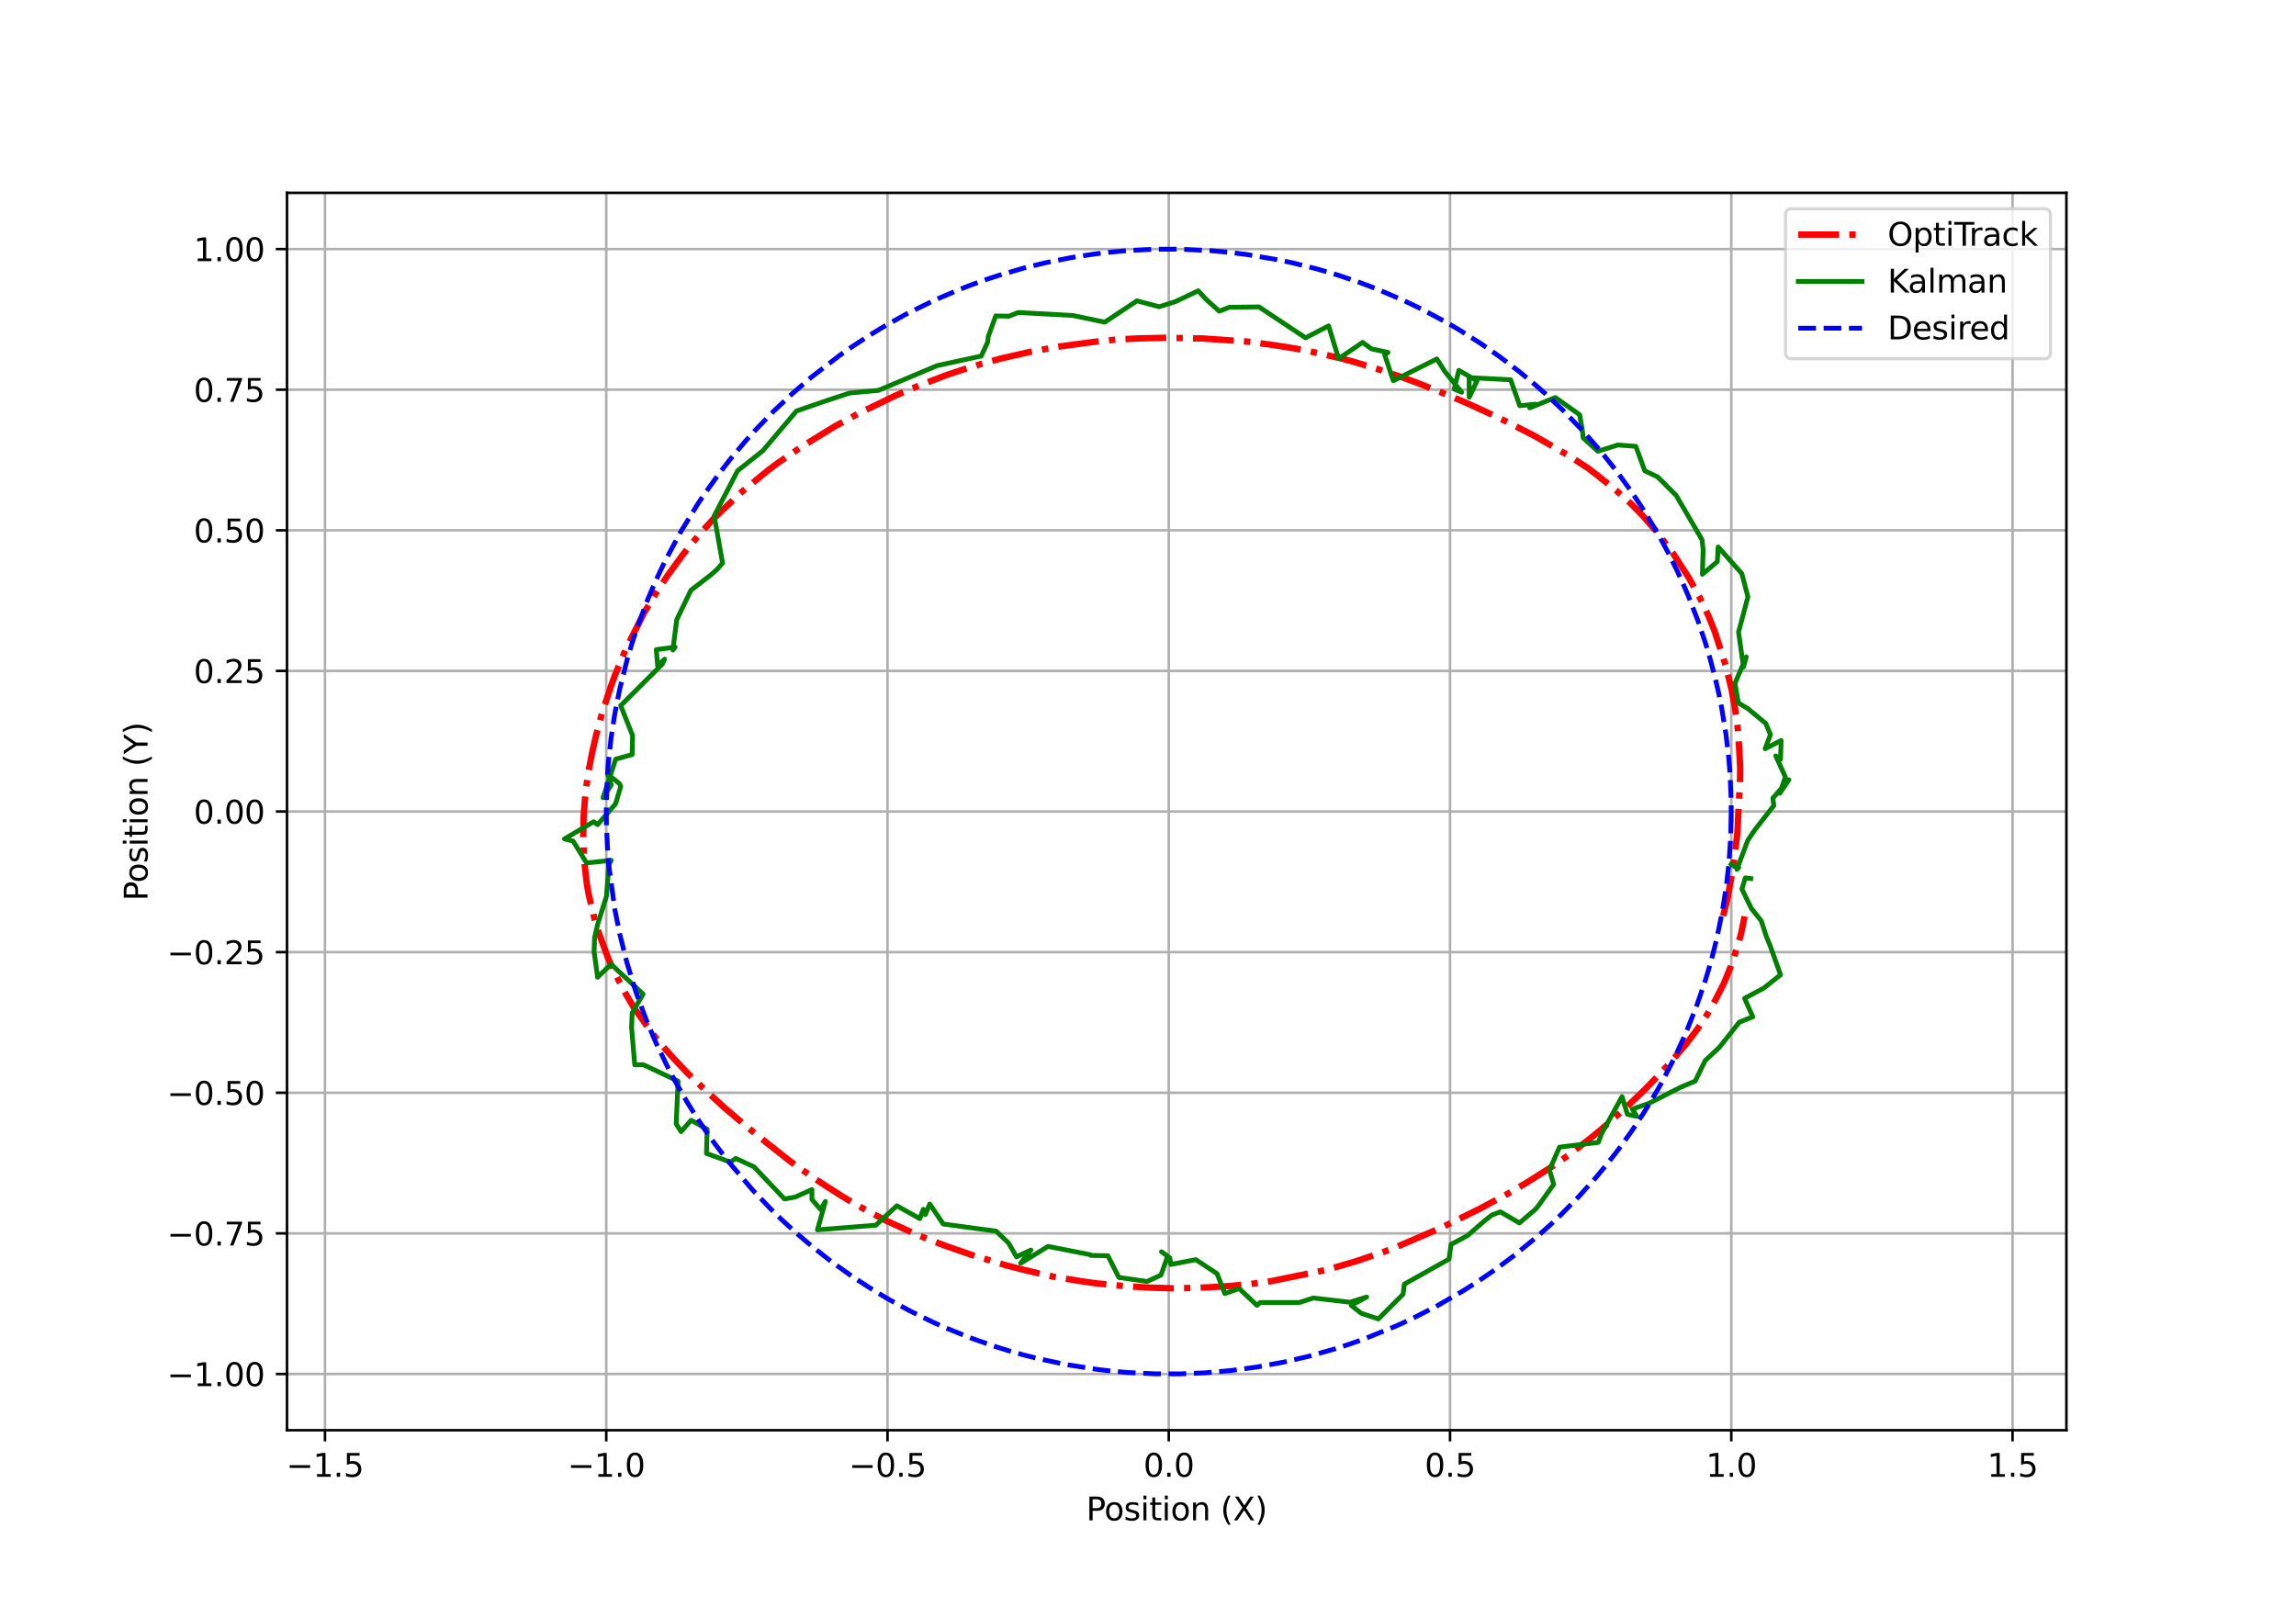 <?xml version="1.0" encoding="utf-8" standalone="no"?>
<!DOCTYPE svg PUBLIC "-//W3C//DTD SVG 1.1//EN"
  "http://www.w3.org/Graphics/SVG/1.1/DTD/svg11.dtd">
<svg xmlns:xlink="http://www.w3.org/1999/xlink" width="720pt" height="504pt" viewBox="0 0 720 504" xmlns="http://www.w3.org/2000/svg" version="1.1">
 <defs>
  <style type="text/css">*{stroke-linejoin: round; stroke-linecap: butt}</style>
 </defs>
 <g id="figure_1">
  <g id="patch_1">
   <path d="M 0 504 
L 720 504 
L 720 0 
L 0 0 
z
" style="fill: #ffffff"/>
  </g>
  <g id="axes_1">
   <g id="patch_2">
    <path d="M 90 448.56 
L 648 448.56 
L 648 60.48 
L 90 60.48 
z
" style="fill: #ffffff"/>
   </g>
   <g id="matplotlib.axis_1">
    <g id="xtick_1">
     <g id="line2d_1">
      <path d="M 101.909 448.56 
L 101.909 60.48 
" clip-path="url(#p5db5db75f3)" style="fill: none; stroke: #b0b0b0; stroke-width: 0.8; stroke-linecap: square"/>
     </g>
     <g id="line2d_2">
      <defs>
       <path id="m872bcefdad" d="M 0 0 
L 0 3.5 
" style="stroke: #000000; stroke-width: 0.8"/>
      </defs>
      <g>
       <use xlink:href="#m872bcefdad" x="101.909" y="448.56" style="stroke: #000000; stroke-width: 0.8"/>
      </g>
     </g>
     <g id="text_1">
      <!-- −1.5 -->
      <g transform="translate(89.768 463.158)scale(0.1 -0.1)">
       <defs>
        <path id="DejaVuSans-2212" d="M 678 2272 
L 4684 2272 
L 4684 1741 
L 678 1741 
L 678 2272 
z
" transform="scale(0.016)"/>
        <path id="DejaVuSans-31" d="M 794 531 
L 1825 531 
L 1825 4091 
L 703 3866 
L 703 4441 
L 1819 4666 
L 2450 4666 
L 2450 531 
L 3481 531 
L 3481 0 
L 794 0 
L 794 531 
z
" transform="scale(0.016)"/>
        <path id="DejaVuSans-2e" d="M 684 794 
L 1344 794 
L 1344 0 
L 684 0 
L 684 794 
z
" transform="scale(0.016)"/>
        <path id="DejaVuSans-35" d="M 691 4666 
L 3169 4666 
L 3169 4134 
L 1269 4134 
L 1269 2991 
Q 1406 3038 1543 3061 
Q 1681 3084 1819 3084 
Q 2600 3084 3056 2656 
Q 3513 2228 3513 1497 
Q 3513 744 3044 326 
Q 2575 -91 1722 -91 
Q 1428 -91 1123 -41 
Q 819 9 494 109 
L 494 744 
Q 775 591 1075 516 
Q 1375 441 1709 441 
Q 2250 441 2565 725 
Q 2881 1009 2881 1497 
Q 2881 1984 2565 2268 
Q 2250 2553 1709 2553 
Q 1456 2553 1204 2497 
Q 953 2441 691 2322 
L 691 4666 
z
" transform="scale(0.016)"/>
       </defs>
       <use xlink:href="#DejaVuSans-2212"/>
       <use xlink:href="#DejaVuSans-31" x="83.789"/>
       <use xlink:href="#DejaVuSans-2e" x="147.412"/>
       <use xlink:href="#DejaVuSans-35" x="179.199"/>
      </g>
     </g>
    </g>
    <g id="xtick_2">
     <g id="line2d_3">
      <path d="M 190.11 448.56 
L 190.11 60.48 
" clip-path="url(#p5db5db75f3)" style="fill: none; stroke: #b0b0b0; stroke-width: 0.8; stroke-linecap: square"/>
     </g>
     <g id="line2d_4">
      <g>
       <use xlink:href="#m872bcefdad" x="190.11" y="448.56" style="stroke: #000000; stroke-width: 0.8"/>
      </g>
     </g>
     <g id="text_2">
      <!-- −1.0 -->
      <g transform="translate(177.969 463.158)scale(0.1 -0.1)">
       <defs>
        <path id="DejaVuSans-30" d="M 2034 4250 
Q 1547 4250 1301 3770 
Q 1056 3291 1056 2328 
Q 1056 1369 1301 889 
Q 1547 409 2034 409 
Q 2525 409 2770 889 
Q 3016 1369 3016 2328 
Q 3016 3291 2770 3770 
Q 2525 4250 2034 4250 
z
M 2034 4750 
Q 2819 4750 3233 4129 
Q 3647 3509 3647 2328 
Q 3647 1150 3233 529 
Q 2819 -91 2034 -91 
Q 1250 -91 836 529 
Q 422 1150 422 2328 
Q 422 3509 836 4129 
Q 1250 4750 2034 4750 
z
" transform="scale(0.016)"/>
       </defs>
       <use xlink:href="#DejaVuSans-2212"/>
       <use xlink:href="#DejaVuSans-31" x="83.789"/>
       <use xlink:href="#DejaVuSans-2e" x="147.412"/>
       <use xlink:href="#DejaVuSans-30" x="179.199"/>
      </g>
     </g>
    </g>
    <g id="xtick_3">
     <g id="line2d_5">
      <path d="M 278.311 448.56 
L 278.311 60.48 
" clip-path="url(#p5db5db75f3)" style="fill: none; stroke: #b0b0b0; stroke-width: 0.8; stroke-linecap: square"/>
     </g>
     <g id="line2d_6">
      <g>
       <use xlink:href="#m872bcefdad" x="278.311" y="448.56" style="stroke: #000000; stroke-width: 0.8"/>
      </g>
     </g>
     <g id="text_3">
      <!-- −0.5 -->
      <g transform="translate(266.169 463.158)scale(0.1 -0.1)">
       <use xlink:href="#DejaVuSans-2212"/>
       <use xlink:href="#DejaVuSans-30" x="83.789"/>
       <use xlink:href="#DejaVuSans-2e" x="147.412"/>
       <use xlink:href="#DejaVuSans-35" x="179.199"/>
      </g>
     </g>
    </g>
    <g id="xtick_4">
     <g id="line2d_7">
      <path d="M 366.512 448.56 
L 366.512 60.48 
" clip-path="url(#p5db5db75f3)" style="fill: none; stroke: #b0b0b0; stroke-width: 0.8; stroke-linecap: square"/>
     </g>
     <g id="line2d_8">
      <g>
       <use xlink:href="#m872bcefdad" x="366.512" y="448.56" style="stroke: #000000; stroke-width: 0.8"/>
      </g>
     </g>
     <g id="text_4">
      <!-- 0.0 -->
      <g transform="translate(358.56 463.158)scale(0.1 -0.1)">
       <use xlink:href="#DejaVuSans-30"/>
       <use xlink:href="#DejaVuSans-2e" x="63.623"/>
       <use xlink:href="#DejaVuSans-30" x="95.41"/>
      </g>
     </g>
    </g>
    <g id="xtick_5">
     <g id="line2d_9">
      <path d="M 454.712 448.56 
L 454.712 60.48 
" clip-path="url(#p5db5db75f3)" style="fill: none; stroke: #b0b0b0; stroke-width: 0.8; stroke-linecap: square"/>
     </g>
     <g id="line2d_10">
      <g>
       <use xlink:href="#m872bcefdad" x="454.712" y="448.56" style="stroke: #000000; stroke-width: 0.8"/>
      </g>
     </g>
     <g id="text_5">
      <!-- 0.5 -->
      <g transform="translate(446.761 463.158)scale(0.1 -0.1)">
       <use xlink:href="#DejaVuSans-30"/>
       <use xlink:href="#DejaVuSans-2e" x="63.623"/>
       <use xlink:href="#DejaVuSans-35" x="95.41"/>
      </g>
     </g>
    </g>
    <g id="xtick_6">
     <g id="line2d_11">
      <path d="M 542.913 448.56 
L 542.913 60.48 
" clip-path="url(#p5db5db75f3)" style="fill: none; stroke: #b0b0b0; stroke-width: 0.8; stroke-linecap: square"/>
     </g>
     <g id="line2d_12">
      <g>
       <use xlink:href="#m872bcefdad" x="542.913" y="448.56" style="stroke: #000000; stroke-width: 0.8"/>
      </g>
     </g>
     <g id="text_6">
      <!-- 1.0 -->
      <g transform="translate(534.962 463.158)scale(0.1 -0.1)">
       <use xlink:href="#DejaVuSans-31"/>
       <use xlink:href="#DejaVuSans-2e" x="63.623"/>
       <use xlink:href="#DejaVuSans-30" x="95.41"/>
      </g>
     </g>
    </g>
    <g id="xtick_7">
     <g id="line2d_13">
      <path d="M 631.114 448.56 
L 631.114 60.48 
" clip-path="url(#p5db5db75f3)" style="fill: none; stroke: #b0b0b0; stroke-width: 0.8; stroke-linecap: square"/>
     </g>
     <g id="line2d_14">
      <g>
       <use xlink:href="#m872bcefdad" x="631.114" y="448.56" style="stroke: #000000; stroke-width: 0.8"/>
      </g>
     </g>
     <g id="text_7">
      <!-- 1.5 -->
      <g transform="translate(623.162 463.158)scale(0.1 -0.1)">
       <use xlink:href="#DejaVuSans-31"/>
       <use xlink:href="#DejaVuSans-2e" x="63.623"/>
       <use xlink:href="#DejaVuSans-35" x="95.41"/>
      </g>
     </g>
    </g>
    <g id="text_8">
     <!-- Position (X) -->
     <g transform="translate(340.62 476.837)scale(0.1 -0.1)">
      <defs>
       <path id="DejaVuSans-50" d="M 1259 4147 
L 1259 2394 
L 2053 2394 
Q 2494 2394 2734 2622 
Q 2975 2850 2975 3272 
Q 2975 3691 2734 3919 
Q 2494 4147 2053 4147 
L 1259 4147 
z
M 628 4666 
L 2053 4666 
Q 2838 4666 3239 4311 
Q 3641 3956 3641 3272 
Q 3641 2581 3239 2228 
Q 2838 1875 2053 1875 
L 1259 1875 
L 1259 0 
L 628 0 
L 628 4666 
z
" transform="scale(0.016)"/>
       <path id="DejaVuSans-6f" d="M 1959 3097 
Q 1497 3097 1228 2736 
Q 959 2375 959 1747 
Q 959 1119 1226 758 
Q 1494 397 1959 397 
Q 2419 397 2687 759 
Q 2956 1122 2956 1747 
Q 2956 2369 2687 2733 
Q 2419 3097 1959 3097 
z
M 1959 3584 
Q 2709 3584 3137 3096 
Q 3566 2609 3566 1747 
Q 3566 888 3137 398 
Q 2709 -91 1959 -91 
Q 1206 -91 779 398 
Q 353 888 353 1747 
Q 353 2609 779 3096 
Q 1206 3584 1959 3584 
z
" transform="scale(0.016)"/>
       <path id="DejaVuSans-73" d="M 2834 3397 
L 2834 2853 
Q 2591 2978 2328 3040 
Q 2066 3103 1784 3103 
Q 1356 3103 1142 2972 
Q 928 2841 928 2578 
Q 928 2378 1081 2264 
Q 1234 2150 1697 2047 
L 1894 2003 
Q 2506 1872 2764 1633 
Q 3022 1394 3022 966 
Q 3022 478 2636 193 
Q 2250 -91 1575 -91 
Q 1294 -91 989 -36 
Q 684 19 347 128 
L 347 722 
Q 666 556 975 473 
Q 1284 391 1588 391 
Q 1994 391 2212 530 
Q 2431 669 2431 922 
Q 2431 1156 2273 1281 
Q 2116 1406 1581 1522 
L 1381 1569 
Q 847 1681 609 1914 
Q 372 2147 372 2553 
Q 372 3047 722 3315 
Q 1072 3584 1716 3584 
Q 2034 3584 2315 3537 
Q 2597 3491 2834 3397 
z
" transform="scale(0.016)"/>
       <path id="DejaVuSans-69" d="M 603 3500 
L 1178 3500 
L 1178 0 
L 603 0 
L 603 3500 
z
M 603 4863 
L 1178 4863 
L 1178 4134 
L 603 4134 
L 603 4863 
z
" transform="scale(0.016)"/>
       <path id="DejaVuSans-74" d="M 1172 4494 
L 1172 3500 
L 2356 3500 
L 2356 3053 
L 1172 3053 
L 1172 1153 
Q 1172 725 1289 603 
Q 1406 481 1766 481 
L 2356 481 
L 2356 0 
L 1766 0 
Q 1100 0 847 248 
Q 594 497 594 1153 
L 594 3053 
L 172 3053 
L 172 3500 
L 594 3500 
L 594 4494 
L 1172 4494 
z
" transform="scale(0.016)"/>
       <path id="DejaVuSans-6e" d="M 3513 2113 
L 3513 0 
L 2938 0 
L 2938 2094 
Q 2938 2591 2744 2837 
Q 2550 3084 2163 3084 
Q 1697 3084 1428 2787 
Q 1159 2491 1159 1978 
L 1159 0 
L 581 0 
L 581 3500 
L 1159 3500 
L 1159 2956 
Q 1366 3272 1645 3428 
Q 1925 3584 2291 3584 
Q 2894 3584 3203 3211 
Q 3513 2838 3513 2113 
z
" transform="scale(0.016)"/>
       <path id="DejaVuSans-20" transform="scale(0.016)"/>
       <path id="DejaVuSans-28" d="M 1984 4856 
Q 1566 4138 1362 3434 
Q 1159 2731 1159 2009 
Q 1159 1288 1364 580 
Q 1569 -128 1984 -844 
L 1484 -844 
Q 1016 -109 783 600 
Q 550 1309 550 2009 
Q 550 2706 781 3412 
Q 1013 4119 1484 4856 
L 1984 4856 
z
" transform="scale(0.016)"/>
       <path id="DejaVuSans-58" d="M 403 4666 
L 1081 4666 
L 2241 2931 
L 3406 4666 
L 4084 4666 
L 2584 2425 
L 4184 0 
L 3506 0 
L 2194 1984 
L 872 0 
L 191 0 
L 1856 2491 
L 403 4666 
z
" transform="scale(0.016)"/>
       <path id="DejaVuSans-29" d="M 513 4856 
L 1013 4856 
Q 1481 4119 1714 3412 
Q 1947 2706 1947 2009 
Q 1947 1309 1714 600 
Q 1481 -109 1013 -844 
L 513 -844 
Q 928 -128 1133 580 
Q 1338 1288 1338 2009 
Q 1338 2731 1133 3434 
Q 928 4138 513 4856 
z
" transform="scale(0.016)"/>
      </defs>
      <use xlink:href="#DejaVuSans-50"/>
      <use xlink:href="#DejaVuSans-6f" x="56.678"/>
      <use xlink:href="#DejaVuSans-73" x="117.859"/>
      <use xlink:href="#DejaVuSans-69" x="169.959"/>
      <use xlink:href="#DejaVuSans-74" x="197.742"/>
      <use xlink:href="#DejaVuSans-69" x="236.951"/>
      <use xlink:href="#DejaVuSans-6f" x="264.734"/>
      <use xlink:href="#DejaVuSans-6e" x="325.916"/>
      <use xlink:href="#DejaVuSans-20" x="389.295"/>
      <use xlink:href="#DejaVuSans-28" x="421.082"/>
      <use xlink:href="#DejaVuSans-58" x="460.096"/>
      <use xlink:href="#DejaVuSans-29" x="528.602"/>
     </g>
    </g>
   </g>
   <g id="matplotlib.axis_2">
    <g id="ytick_1">
     <g id="line2d_15">
      <path d="M 90 430.92 
L 648 430.92 
" clip-path="url(#p5db5db75f3)" style="fill: none; stroke: #b0b0b0; stroke-width: 0.8; stroke-linecap: square"/>
     </g>
     <g id="line2d_16">
      <defs>
       <path id="m32f85b72e5" d="M 0 0 
L -3.5 0 
" style="stroke: #000000; stroke-width: 0.8"/>
      </defs>
      <g>
       <use xlink:href="#m32f85b72e5" x="90" y="430.92" style="stroke: #000000; stroke-width: 0.8"/>
      </g>
     </g>
     <g id="text_9">
      <!-- −1.00 -->
      <g transform="translate(52.355 434.719)scale(0.1 -0.1)">
       <use xlink:href="#DejaVuSans-2212"/>
       <use xlink:href="#DejaVuSans-31" x="83.789"/>
       <use xlink:href="#DejaVuSans-2e" x="147.412"/>
       <use xlink:href="#DejaVuSans-30" x="179.199"/>
       <use xlink:href="#DejaVuSans-30" x="242.822"/>
      </g>
     </g>
    </g>
    <g id="ytick_2">
     <g id="line2d_17">
      <path d="M 90 386.82 
L 648 386.82 
" clip-path="url(#p5db5db75f3)" style="fill: none; stroke: #b0b0b0; stroke-width: 0.8; stroke-linecap: square"/>
     </g>
     <g id="line2d_18">
      <g>
       <use xlink:href="#m32f85b72e5" x="90" y="386.82" style="stroke: #000000; stroke-width: 0.8"/>
      </g>
     </g>
     <g id="text_10">
      <!-- −0.75 -->
      <g transform="translate(52.355 390.619)scale(0.1 -0.1)">
       <defs>
        <path id="DejaVuSans-37" d="M 525 4666 
L 3525 4666 
L 3525 4397 
L 1831 0 
L 1172 0 
L 2766 4134 
L 525 4134 
L 525 4666 
z
" transform="scale(0.016)"/>
       </defs>
       <use xlink:href="#DejaVuSans-2212"/>
       <use xlink:href="#DejaVuSans-30" x="83.789"/>
       <use xlink:href="#DejaVuSans-2e" x="147.412"/>
       <use xlink:href="#DejaVuSans-37" x="179.199"/>
       <use xlink:href="#DejaVuSans-35" x="242.822"/>
      </g>
     </g>
    </g>
    <g id="ytick_3">
     <g id="line2d_19">
      <path d="M 90 342.719 
L 648 342.719 
" clip-path="url(#p5db5db75f3)" style="fill: none; stroke: #b0b0b0; stroke-width: 0.8; stroke-linecap: square"/>
     </g>
     <g id="line2d_20">
      <g>
       <use xlink:href="#m32f85b72e5" x="90" y="342.719" style="stroke: #000000; stroke-width: 0.8"/>
      </g>
     </g>
     <g id="text_11">
      <!-- −0.50 -->
      <g transform="translate(52.355 346.519)scale(0.1 -0.1)">
       <use xlink:href="#DejaVuSans-2212"/>
       <use xlink:href="#DejaVuSans-30" x="83.789"/>
       <use xlink:href="#DejaVuSans-2e" x="147.412"/>
       <use xlink:href="#DejaVuSans-35" x="179.199"/>
       <use xlink:href="#DejaVuSans-30" x="242.822"/>
      </g>
     </g>
    </g>
    <g id="ytick_4">
     <g id="line2d_21">
      <path d="M 90 298.619 
L 648 298.619 
" clip-path="url(#p5db5db75f3)" style="fill: none; stroke: #b0b0b0; stroke-width: 0.8; stroke-linecap: square"/>
     </g>
     <g id="line2d_22">
      <g>
       <use xlink:href="#m32f85b72e5" x="90" y="298.619" style="stroke: #000000; stroke-width: 0.8"/>
      </g>
     </g>
     <g id="text_12">
      <!-- −0.25 -->
      <g transform="translate(52.355 302.418)scale(0.1 -0.1)">
       <defs>
        <path id="DejaVuSans-32" d="M 1228 531 
L 3431 531 
L 3431 0 
L 469 0 
L 469 531 
Q 828 903 1448 1529 
Q 2069 2156 2228 2338 
Q 2531 2678 2651 2914 
Q 2772 3150 2772 3378 
Q 2772 3750 2511 3984 
Q 2250 4219 1831 4219 
Q 1534 4219 1204 4116 
Q 875 4013 500 3803 
L 500 4441 
Q 881 4594 1212 4672 
Q 1544 4750 1819 4750 
Q 2544 4750 2975 4387 
Q 3406 4025 3406 3419 
Q 3406 3131 3298 2873 
Q 3191 2616 2906 2266 
Q 2828 2175 2409 1742 
Q 1991 1309 1228 531 
z
" transform="scale(0.016)"/>
       </defs>
       <use xlink:href="#DejaVuSans-2212"/>
       <use xlink:href="#DejaVuSans-30" x="83.789"/>
       <use xlink:href="#DejaVuSans-2e" x="147.412"/>
       <use xlink:href="#DejaVuSans-32" x="179.199"/>
       <use xlink:href="#DejaVuSans-35" x="242.822"/>
      </g>
     </g>
    </g>
    <g id="ytick_5">
     <g id="line2d_23">
      <path d="M 90 254.519 
L 648 254.519 
" clip-path="url(#p5db5db75f3)" style="fill: none; stroke: #b0b0b0; stroke-width: 0.8; stroke-linecap: square"/>
     </g>
     <g id="line2d_24">
      <g>
       <use xlink:href="#m32f85b72e5" x="90" y="254.519" style="stroke: #000000; stroke-width: 0.8"/>
      </g>
     </g>
     <g id="text_13">
      <!-- 0.00 -->
      <g transform="translate(60.734 258.318)scale(0.1 -0.1)">
       <use xlink:href="#DejaVuSans-30"/>
       <use xlink:href="#DejaVuSans-2e" x="63.623"/>
       <use xlink:href="#DejaVuSans-30" x="95.41"/>
       <use xlink:href="#DejaVuSans-30" x="159.033"/>
      </g>
     </g>
    </g>
    <g id="ytick_6">
     <g id="line2d_25">
      <path d="M 90 210.418 
L 648 210.418 
" clip-path="url(#p5db5db75f3)" style="fill: none; stroke: #b0b0b0; stroke-width: 0.8; stroke-linecap: square"/>
     </g>
     <g id="line2d_26">
      <g>
       <use xlink:href="#m32f85b72e5" x="90" y="210.418" style="stroke: #000000; stroke-width: 0.8"/>
      </g>
     </g>
     <g id="text_14">
      <!-- 0.25 -->
      <g transform="translate(60.734 214.217)scale(0.1 -0.1)">
       <use xlink:href="#DejaVuSans-30"/>
       <use xlink:href="#DejaVuSans-2e" x="63.623"/>
       <use xlink:href="#DejaVuSans-32" x="95.41"/>
       <use xlink:href="#DejaVuSans-35" x="159.033"/>
      </g>
     </g>
    </g>
    <g id="ytick_7">
     <g id="line2d_27">
      <path d="M 90 166.318 
L 648 166.318 
" clip-path="url(#p5db5db75f3)" style="fill: none; stroke: #b0b0b0; stroke-width: 0.8; stroke-linecap: square"/>
     </g>
     <g id="line2d_28">
      <g>
       <use xlink:href="#m32f85b72e5" x="90" y="166.318" style="stroke: #000000; stroke-width: 0.8"/>
      </g>
     </g>
     <g id="text_15">
      <!-- 0.50 -->
      <g transform="translate(60.734 170.117)scale(0.1 -0.1)">
       <use xlink:href="#DejaVuSans-30"/>
       <use xlink:href="#DejaVuSans-2e" x="63.623"/>
       <use xlink:href="#DejaVuSans-35" x="95.41"/>
       <use xlink:href="#DejaVuSans-30" x="159.033"/>
      </g>
     </g>
    </g>
    <g id="ytick_8">
     <g id="line2d_29">
      <path d="M 90 122.217 
L 648 122.217 
" clip-path="url(#p5db5db75f3)" style="fill: none; stroke: #b0b0b0; stroke-width: 0.8; stroke-linecap: square"/>
     </g>
     <g id="line2d_30">
      <g>
       <use xlink:href="#m32f85b72e5" x="90" y="122.217" style="stroke: #000000; stroke-width: 0.8"/>
      </g>
     </g>
     <g id="text_16">
      <!-- 0.75 -->
      <g transform="translate(60.734 126.017)scale(0.1 -0.1)">
       <use xlink:href="#DejaVuSans-30"/>
       <use xlink:href="#DejaVuSans-2e" x="63.623"/>
       <use xlink:href="#DejaVuSans-37" x="95.41"/>
       <use xlink:href="#DejaVuSans-35" x="159.033"/>
      </g>
     </g>
    </g>
    <g id="ytick_9">
     <g id="line2d_31">
      <path d="M 90 78.117 
L 648 78.117 
" clip-path="url(#p5db5db75f3)" style="fill: none; stroke: #b0b0b0; stroke-width: 0.8; stroke-linecap: square"/>
     </g>
     <g id="line2d_32">
      <g>
       <use xlink:href="#m32f85b72e5" x="90" y="78.117" style="stroke: #000000; stroke-width: 0.8"/>
      </g>
     </g>
     <g id="text_17">
      <!-- 1.00 -->
      <g transform="translate(60.734 81.916)scale(0.1 -0.1)">
       <use xlink:href="#DejaVuSans-31"/>
       <use xlink:href="#DejaVuSans-2e" x="63.623"/>
       <use xlink:href="#DejaVuSans-30" x="95.41"/>
       <use xlink:href="#DejaVuSans-30" x="159.033"/>
      </g>
     </g>
    </g>
    <g id="text_18">
     <!-- Position (Y) -->
     <g transform="translate(46.275 282.529)rotate(-90)scale(0.1 -0.1)">
      <defs>
       <path id="DejaVuSans-59" d="M -13 4666 
L 666 4666 
L 1959 2747 
L 3244 4666 
L 3922 4666 
L 2272 2222 
L 2272 0 
L 1638 0 
L 1638 2222 
L -13 4666 
z
" transform="scale(0.016)"/>
      </defs>
      <use xlink:href="#DejaVuSans-50"/>
      <use xlink:href="#DejaVuSans-6f" x="56.678"/>
      <use xlink:href="#DejaVuSans-73" x="117.859"/>
      <use xlink:href="#DejaVuSans-69" x="169.959"/>
      <use xlink:href="#DejaVuSans-74" x="197.742"/>
      <use xlink:href="#DejaVuSans-69" x="236.951"/>
      <use xlink:href="#DejaVuSans-6f" x="264.734"/>
      <use xlink:href="#DejaVuSans-6e" x="325.916"/>
      <use xlink:href="#DejaVuSans-20" x="389.295"/>
      <use xlink:href="#DejaVuSans-28" x="421.082"/>
      <use xlink:href="#DejaVuSans-59" x="460.096"/>
      <use xlink:href="#DejaVuSans-29" x="521.18"/>
     </g>
    </g>
   </g>
   <g id="line2d_33">
    <path d="M 540.371 287.262 
L 541.728 281.787 
L 542.968 275.002 
L 543.715 270.396 
L 544.823 261.266 
L 545.67 244.062 
L 545.704 240.691 
L 545.159 230.656 
L 545.159 230.656 
L 544.688 226.119 
L 543.936 221.176 
L 542.978 216.16 
L 541.12 208.592 
L 537.661 197.887 
L 535.793 193.257 
L 532.848 187.081 
L 529.596 181.195 
L 524.593 173.461 
L 519.75 167.046 
L 515.248 161.862 
L 511.632 158.151 
L 511.632 158.151 
L 506.895 153.886 
L 500.916 149.064 
L 498.103 146.913 
L 492.051 142.96 
L 481.273 136.751 
L 472.62 132.331 
L 468.505 130.343 
L 460.486 126.65 
L 455.408 124.475 
L 444.426 120.055 
L 439.773 118.358 
L 431.645 115.609 
L 423.397 113.136 
L 422.71 113.002 
L 421.312 112.596 
L 413.54 110.773 
L 406.384 109.339 
L 399.861 108.294 
L 391.035 107.107 
L 376.694 106.125 
L 375.15 106.151 
L 365.986 105.923 
L 356.811 106.136 
L 349.934 106.51 
L 343.067 107.221 
L 331.742 108.743 
L 322.823 110.404 
L 314.035 112.4 
L 307.57 114.174 
L 303.252 115.501 
L 296.966 117.575 
L 288.717 120.741 
L 284.724 122.36 
L 280.735 124.102 
L 269.094 129.739 
L 261.57 133.841 
L 251.346 140.12 
L 251.346 140.12 
L 243.978 145.164 
L 240.674 147.632 
L 231.788 154.952 
L 223.661 162.808 
L 220.107 166.708 
L 216.302 171.191 
L 213.889 174.285 
L 209.364 180.484 
L 209.364 180.484 
L 206.201 185.221 
L 201.945 192.259 
L 196.309 203.427 
L 192.789 211.905 
L 191.545 215.349 
L 188.709 223.96 
L 186.879 230.813 
L 185.711 235.934 
L 184.403 242.735 
L 183.566 248.95 
L 183.015 256.141 
L 182.883 262.774 
L 183.131 268.693 
L 183.291 270.866 
L 184.036 277.298 
L 184.036 277.298 
L 184.596 280.458 
L 186.058 286.705 
L 186.845 289.741 
L 187.841 292.813 
L 190.616 300.286 
L 191.933 303.305 
L 193.345 306.189 
L 196.354 311.913 
L 198.847 316.126 
L 204.671 324.257 
L 204.671 324.257 
L 206.794 326.918 
L 210.261 330.887 
L 215.531 336.477 
L 221.754 342.453 
L 227.297 347.502 
L 233.097 352.43 
L 237.053 355.72 
L 247.521 364.009 
L 250.615 366.261 
L 257.503 370.978 
L 264.008 375.134 
L 267.347 377.136 
L 272.483 380.039 
L 277.742 382.765 
L 287.024 387.006 
L 290.873 388.576 
L 296.802 390.844 
L 304.928 393.647 
L 315.366 396.802 
L 319.609 397.911 
L 326.044 399.437 
L 330.418 400.422 
L 339.052 401.819 
L 343.442 402.455 
L 352.219 403.322 
L 352.219 403.322 
L 360.337 403.82 
L 367.775 404.045 
L 372.222 403.973 
L 378.868 403.748 
L 385.532 403.332 
L 392.181 402.687 
L 398.812 401.777 
L 416.242 398.2 
L 424.777 395.705 
L 433.209 392.878 
L 437.466 391.281 
L 452.344 384.873 
L 464.23 378.994 
L 473.179 374.186 
L 478.746 370.913 
L 485.913 366.385 
L 492.14 362.101 
L 499.145 356.663 
L 502.214 354.141 
L 509.603 347.621 
L 515.648 341.873 
L 520.431 336.873 
L 524.215 332.773 
L 528.993 327.125 
L 532.278 322.751 
L 535.292 318.242 
L 537.2 315.029 
L 540.55 308.531 
L 542.607 303.49 
L 544.983 296.425 
L 545.968 292.904 
L 547.097 287.407 
L 547.097 287.407 
" clip-path="url(#p5db5db75f3)" style="fill: none; stroke-dasharray: 12.8,3.2,2,3.2; stroke-dashoffset: 0; stroke: #ff0000; stroke-width: 2"/>
   </g>
   <g id="line2d_34">
    <path d="M 542.874 271.028 
L 544.876 272.388 
L 544.876 272.388 
L 545.25 272.074 
L 544.681 272.66 
L 548.098 263.516 
L 550.328 260.235 
L 556.242 252.657 
L 555.944 250.317 
L 560.986 244.554 
L 558.131 248.795 
L 559.867 243.673 
L 556.854 237.062 
L 558.349 238.159 
L 558.545 232.227 
L 553.531 234.819 
L 555.189 230.397 
L 553.736 226.901 
L 553.736 226.901 
L 548.227 222.332 
L 545.117 220.443 
L 544.071 214.298 
L 547.616 206.027 
L 546.736 209.182 
L 545.186 198.241 
L 548.129 187.184 
L 546.206 179.874 
L 538.798 171.542 
L 538.53 176.143 
L 533.841 180.114 
L 534.086 172.434 
L 533.74 169.272 
L 525.608 155.35 
L 519.817 149.57 
L 515.778 147.653 
L 512.973 139.98 
L 507.343 139.567 
L 501.078 141.527 
L 496.47 137.34 
L 496.15 134.577 
L 495.368 130.078 
L 487.741 124.666 
L 479.697 127.923 
L 481.491 126.769 
L 476.569 127.239 
L 473.718 119.108 
L 460.715 118.427 
L 460.731 124.577 
L 463.172 119.467 
L 457.484 116.15 
L 456.004 121.999 
L 458.362 123.028 
L 453.139 116.583 
L 450.576 112.572 
L 436.916 119.401 
L 434.213 111.244 
L 435.26 110.538 
L 430.017 109.389 
L 430.017 109.389 
L 427.303 107.382 
L 419.772 112.497 
L 416.641 102.2 
L 416.641 102.2 
L 409.405 105.948 
L 394.809 96.252 
L 385.516 96.366 
L 382.339 97.588 
L 378.244 93.903 
L 375.748 91.199 
L 375.748 91.199 
L 368.568 94.602 
L 363.517 96.196 
L 356.53 94.352 
L 346.441 101.039 
L 346.441 101.039 
L 336.419 98.942 
L 319.297 98.01 
L 316.421 99.167 
L 312.236 99.086 
L 309.893 105.591 
L 309.715 107.308 
L 307.707 111.671 
L 307.707 111.671 
L 293.867 114.674 
L 275.485 122.428 
L 266.454 123.264 
L 259.976 125.388 
L 249.789 128.886 
L 239.169 141.412 
L 239.169 141.412 
L 231.281 147.659 
L 231.281 147.659 
L 223.965 161.798 
L 226.59 176.574 
L 224.855 178.582 
L 222.919 180.308 
L 216.67 185.098 
L 212.227 194.333 
L 210.994 203.864 
L 211.718 202.956 
L 211.718 202.956 
L 205.81 203.743 
L 206.216 208.749 
L 208.407 206.737 
L 207.722 208.249 
L 194.644 221.302 
L 194.644 221.302 
L 198.37 230.676 
L 198.24 236.654 
L 193.062 238.094 
L 193.062 238.094 
L 189.108 250.183 
L 189.108 250.183 
L 191.669 246.187 
L 190.585 242.81 
L 194.29 245.796 
L 194.652 246.674 
L 193.028 252.119 
L 187.405 258.62 
L 187.405 258.62 
L 186.149 257.73 
L 177.014 263.1 
L 177.014 263.1 
L 179.716 263.786 
L 179.716 263.786 
L 183.945 270.645 
L 191.684 269.825 
L 190.939 271.148 
L 190.201 281.009 
L 190.201 281.009 
L 187.353 290.116 
L 186.446 294.124 
L 186.298 298.507 
L 187.405 306.501 
L 191.601 302.403 
L 201.672 311.757 
L 198.241 317.697 
L 198.054 322.185 
L 199.041 333.979 
L 201.745 333.924 
L 212.639 339.071 
L 212.043 352.469 
L 213.57 354.909 
L 216.735 351.327 
L 221.758 354.156 
L 221.541 361.754 
L 221.541 361.754 
L 229.07 364.474 
L 230.713 363.301 
L 236.45 365.955 
L 246.01 376.028 
L 249.317 375.444 
L 254.61 373.076 
L 254.613 376.203 
L 257.356 379.333 
L 258.83 376.8 
L 256.341 385.713 
L 274.639 384.261 
L 281.238 378.164 
L 281.238 378.164 
L 288.429 382.189 
L 289.543 379.271 
L 290.173 380.926 
L 291.553 377.611 
L 295.788 383.884 
L 312.398 386.13 
L 316.263 389.849 
L 318.754 394.182 
L 318.754 394.182 
L 323.275 392.041 
L 320.055 396.194 
L 328.669 390.905 
L 341.86 393.496 
L 342.111 393.745 
L 347.419 393.832 
L 347.419 393.832 
L 350.869 400.648 
L 359.733 401.902 
L 364.067 399.891 
L 366.165 393.97 
L 364.221 392.58 
L 366.848 394.503 
L 367.162 396.566 
L 374.994 395.06 
L 381.663 399.458 
L 384.088 405.681 
L 388.61 404.138 
L 394.181 409.4 
L 395.161 408.499 
L 407.453 408.495 
L 411.855 407.083 
L 411.855 407.083 
L 423.33 408.412 
L 428.573 406.783 
L 423.714 409.384 
L 426.868 411.893 
L 432.243 413.655 
L 439.995 405.901 
L 440.377 402.753 
L 454.399 394.881 
L 455.03 390.288 
L 460.2 387.512 
L 465.526 382.887 
L 467.86 381.059 
L 470.502 380.064 
L 476.462 383.554 
L 481.602 379.18 
L 482.564 377.968 
L 487.223 371.425 
L 485.888 366.953 
L 489.036 359.774 
L 501.225 358.287 
L 502.193 355.665 
L 508.639 343.947 
L 510.345 349.5 
L 513.311 350.124 
L 511.865 347.853 
L 517.136 346.016 
L 526.992 341.001 
L 531.595 339.059 
L 534.702 332.664 
L 534.702 332.664 
L 539.176 328.471 
L 545.427 320.584 
L 549.65 318.908 
L 547.086 313.119 
L 553.168 309.846 
L 553.168 309.846 
L 558.361 305.725 
L 555.025 296.414 
L 553.878 293.638 
L 552.312 288.797 
L 549.175 284.877 
L 546.247 278.834 
L 547.302 275.339 
L 549.007 275.542 
L 549.007 275.542 
" clip-path="url(#p5db5db75f3)" style="fill: none; stroke: #008000; stroke-width: 1.5; stroke-linecap: square"/>
   </g>
   <g id="line2d_35">
    <path d="M 542.876 258.132 
L 542.876 250.917 
L 542.53 242.905 
L 542.129 237.903 
L 541.257 230.404 
L 539.942 222.278 
L 539.131 218.188 
L 537.938 212.917 
L 536.087 205.922 
L 534.807 201.66 
L 532.463 194.706 
L 529.449 186.924 
L 527.387 182.153 
L 525.874 178.881 
L 523.017 173.133 
L 520.399 168.286 
L 515.644 160.301 
L 511.698 154.327 
L 506.894 147.699 
L 501.902 141.439 
L 496.437 135.2 
L 489.949 128.5 
L 484.604 123.477 
L 481.401 120.66 
L 476.36 116.494 
L 470.038 111.691 
L 464.32 107.716 
L 457.31 103.28 
L 453.478 101.044 
L 445.797 96.939 
L 440.291 94.287 
L 431.835 90.658 
L 426.511 88.634 
L 419.443 86.246 
L 412.708 84.273 
L 405.268 82.427 
L 401.025 81.526 
L 390.945 79.817 
L 385.541 79.146 
L 379.377 78.587 
L 369.667 78.145 
L 361.786 78.18 
L 354.064 78.557 
L 348.029 79.088 
L 343.412 79.636 
L 335.818 80.808 
L 327.686 82.443 
L 321.121 84.057 
L 313.194 86.368 
L 309.367 87.629 
L 304.639 89.324 
L 300.68 90.861 
L 292.721 94.292 
L 284.019 98.594 
L 277.321 102.326 
L 272.964 104.965 
L 266.84 108.974 
L 263.484 111.331 
L 254.528 118.221 
L 248.491 123.413 
L 242.422 129.142 
L 236.732 135.041 
L 233.723 138.395 
L 228.932 144.113 
L 225.543 148.474 
L 220.919 154.918 
L 218.769 158.135 
L 213.445 166.836 
L 208.77 175.556 
L 207.213 178.746 
L 204.917 183.774 
L 203.16 187.932 
L 199.93 196.484 
L 198.084 202.083 
L 196.659 206.899 
L 194.32 216.211 
L 192.731 224.223 
L 191.615 231.528 
L 190.748 239.528 
L 190.424 243.994 
L 190.119 252.775 
L 190.163 258.841 
L 190.626 268.004 
L 190.941 271.619 
L 192.787 285.136 
L 194.34 292.918 
L 196.591 301.895 
L 199.045 309.949 
L 199.758 312.059 
L 202.654 319.849 
L 205.73 327.092 
L 209.631 335.179 
L 211.525 338.761 
L 215.463 345.634 
L 217.933 349.608 
L 220.827 353.985 
L 224.282 358.866 
L 228.304 364.137 
L 235.795 372.97 
L 241.731 379.207 
L 245.084 382.475 
L 249.498 386.524 
L 254.609 390.884 
L 260.553 395.551 
L 267.319 400.39 
L 274.305 404.903 
L 278.885 407.617 
L 285.366 411.148 
L 292.62 414.699 
L 296.466 416.417 
L 304.28 419.578 
L 312.093 422.317 
L 315.974 423.526 
L 320.888 424.918 
L 325.995 426.204 
L 334.618 428.013 
L 344.45 429.535 
L 348.643 430.013 
L 353.891 430.468 
L 362.136 430.866 
L 370.233 430.881 
L 377.729 430.563 
L 385.886 429.853 
L 394.247 428.726 
L 402.599 427.19 
L 410.42 425.368 
L 418.667 423.034 
L 423.214 421.558 
L 427.913 419.889 
L 438.011 415.78 
L 442.598 413.667 
L 450.265 409.77 
L 458.88 404.804 
L 463.303 401.994 
L 468.831 398.214 
L 475.029 393.593 
L 482.017 387.845 
L 485.969 384.316 
L 489.577 380.9 
L 495.15 375.224 
L 500.72 368.999 
L 504.241 364.737 
L 507.605 360.396 
L 511.685 354.73 
L 515.454 349.036 
L 519.763 341.877 
L 521.736 338.322 
L 525.679 330.566 
L 528.644 324.021 
L 531.947 315.745 
L 534.587 308.075 
L 535.919 303.699 
L 537.037 299.668 
L 538.311 294.549 
L 540.078 286.016 
L 541.361 277.87 
L 542.136 271.054 
L 542.737 262.402 
L 542.906 252.88 
L 542.906 252.88 
" clip-path="url(#p5db5db75f3)" style="fill: none; stroke-dasharray: 5.55,2.4; stroke-dashoffset: 0; stroke: #0000ff; stroke-width: 1.5"/>
   </g>
   <g id="patch_3">
    <path d="M 90 448.56 
L 90 60.48 
" style="fill: none; stroke: #000000; stroke-width: 0.8; stroke-linejoin: miter; stroke-linecap: square"/>
   </g>
   <g id="patch_4">
    <path d="M 648 448.56 
L 648 60.48 
" style="fill: none; stroke: #000000; stroke-width: 0.8; stroke-linejoin: miter; stroke-linecap: square"/>
   </g>
   <g id="patch_5">
    <path d="M 90 448.56 
L 648 448.56 
" style="fill: none; stroke: #000000; stroke-width: 0.8; stroke-linejoin: miter; stroke-linecap: square"/>
   </g>
   <g id="patch_6">
    <path d="M 90 60.48 
L 648 60.48 
" style="fill: none; stroke: #000000; stroke-width: 0.8; stroke-linejoin: miter; stroke-linecap: square"/>
   </g>
   <g id="legend_1">
    <g id="patch_7">
     <path d="M 561.92 112.514 
L 641 112.514 
Q 643 112.514 643 110.514 
L 643 67.48 
Q 643 65.48 641 65.48 
L 561.92 65.48 
Q 559.92 65.48 559.92 67.48 
L 559.92 110.514 
Q 559.92 112.514 561.92 112.514 
z
" style="fill: #ffffff; opacity: 0.8; stroke: #cccccc; stroke-linejoin: miter"/>
    </g>
    <g id="line2d_36">
     <path d="M 563.92 73.578 
L 573.92 73.578 
L 583.92 73.578 
" style="fill: none; stroke-dasharray: 12.8,3.2,2,3.2; stroke-dashoffset: 0; stroke: #ff0000; stroke-width: 2"/>
    </g>
    <g id="text_19">
     <!-- OptiTrack -->
     <g transform="translate(591.92 77.078)scale(0.1 -0.1)">
      <defs>
       <path id="DejaVuSans-4f" d="M 2522 4238 
Q 1834 4238 1429 3725 
Q 1025 3213 1025 2328 
Q 1025 1447 1429 934 
Q 1834 422 2522 422 
Q 3209 422 3611 934 
Q 4013 1447 4013 2328 
Q 4013 3213 3611 3725 
Q 3209 4238 2522 4238 
z
M 2522 4750 
Q 3503 4750 4090 4092 
Q 4678 3434 4678 2328 
Q 4678 1225 4090 567 
Q 3503 -91 2522 -91 
Q 1538 -91 948 565 
Q 359 1222 359 2328 
Q 359 3434 948 4092 
Q 1538 4750 2522 4750 
z
" transform="scale(0.016)"/>
       <path id="DejaVuSans-70" d="M 1159 525 
L 1159 -1331 
L 581 -1331 
L 581 3500 
L 1159 3500 
L 1159 2969 
Q 1341 3281 1617 3432 
Q 1894 3584 2278 3584 
Q 2916 3584 3314 3078 
Q 3713 2572 3713 1747 
Q 3713 922 3314 415 
Q 2916 -91 2278 -91 
Q 1894 -91 1617 61 
Q 1341 213 1159 525 
z
M 3116 1747 
Q 3116 2381 2855 2742 
Q 2594 3103 2138 3103 
Q 1681 3103 1420 2742 
Q 1159 2381 1159 1747 
Q 1159 1113 1420 752 
Q 1681 391 2138 391 
Q 2594 391 2855 752 
Q 3116 1113 3116 1747 
z
" transform="scale(0.016)"/>
       <path id="DejaVuSans-54" d="M -19 4666 
L 3928 4666 
L 3928 4134 
L 2272 4134 
L 2272 0 
L 1638 0 
L 1638 4134 
L -19 4134 
L -19 4666 
z
" transform="scale(0.016)"/>
       <path id="DejaVuSans-72" d="M 2631 2963 
Q 2534 3019 2420 3045 
Q 2306 3072 2169 3072 
Q 1681 3072 1420 2755 
Q 1159 2438 1159 1844 
L 1159 0 
L 581 0 
L 581 3500 
L 1159 3500 
L 1159 2956 
Q 1341 3275 1631 3429 
Q 1922 3584 2338 3584 
Q 2397 3584 2469 3576 
Q 2541 3569 2628 3553 
L 2631 2963 
z
" transform="scale(0.016)"/>
       <path id="DejaVuSans-61" d="M 2194 1759 
Q 1497 1759 1228 1600 
Q 959 1441 959 1056 
Q 959 750 1161 570 
Q 1363 391 1709 391 
Q 2188 391 2477 730 
Q 2766 1069 2766 1631 
L 2766 1759 
L 2194 1759 
z
M 3341 1997 
L 3341 0 
L 2766 0 
L 2766 531 
Q 2569 213 2275 61 
Q 1981 -91 1556 -91 
Q 1019 -91 701 211 
Q 384 513 384 1019 
Q 384 1609 779 1909 
Q 1175 2209 1959 2209 
L 2766 2209 
L 2766 2266 
Q 2766 2663 2505 2880 
Q 2244 3097 1772 3097 
Q 1472 3097 1187 3025 
Q 903 2953 641 2809 
L 641 3341 
Q 956 3463 1253 3523 
Q 1550 3584 1831 3584 
Q 2591 3584 2966 3190 
Q 3341 2797 3341 1997 
z
" transform="scale(0.016)"/>
       <path id="DejaVuSans-63" d="M 3122 3366 
L 3122 2828 
Q 2878 2963 2633 3030 
Q 2388 3097 2138 3097 
Q 1578 3097 1268 2742 
Q 959 2388 959 1747 
Q 959 1106 1268 751 
Q 1578 397 2138 397 
Q 2388 397 2633 464 
Q 2878 531 3122 666 
L 3122 134 
Q 2881 22 2623 -34 
Q 2366 -91 2075 -91 
Q 1284 -91 818 406 
Q 353 903 353 1747 
Q 353 2603 823 3093 
Q 1294 3584 2113 3584 
Q 2378 3584 2631 3529 
Q 2884 3475 3122 3366 
z
" transform="scale(0.016)"/>
       <path id="DejaVuSans-6b" d="M 581 4863 
L 1159 4863 
L 1159 1991 
L 2875 3500 
L 3609 3500 
L 1753 1863 
L 3688 0 
L 2938 0 
L 1159 1709 
L 1159 0 
L 581 0 
L 581 4863 
z
" transform="scale(0.016)"/>
      </defs>
      <use xlink:href="#DejaVuSans-4f"/>
      <use xlink:href="#DejaVuSans-70" x="78.711"/>
      <use xlink:href="#DejaVuSans-74" x="142.188"/>
      <use xlink:href="#DejaVuSans-69" x="181.396"/>
      <use xlink:href="#DejaVuSans-54" x="209.18"/>
      <use xlink:href="#DejaVuSans-72" x="255.514"/>
      <use xlink:href="#DejaVuSans-61" x="296.627"/>
      <use xlink:href="#DejaVuSans-63" x="357.906"/>
      <use xlink:href="#DejaVuSans-6b" x="412.887"/>
     </g>
    </g>
    <g id="line2d_37">
     <path d="M 563.92 88.257 
L 573.92 88.257 
L 583.92 88.257 
" style="fill: none; stroke: #008000; stroke-width: 1.5; stroke-linecap: square"/>
    </g>
    <g id="text_20">
     <!-- Kalman -->
     <g transform="translate(591.92 91.757)scale(0.1 -0.1)">
      <defs>
       <path id="DejaVuSans-4b" d="M 628 4666 
L 1259 4666 
L 1259 2694 
L 3353 4666 
L 4166 4666 
L 1850 2491 
L 4331 0 
L 3500 0 
L 1259 2247 
L 1259 0 
L 628 0 
L 628 4666 
z
" transform="scale(0.016)"/>
       <path id="DejaVuSans-6c" d="M 603 4863 
L 1178 4863 
L 1178 0 
L 603 0 
L 603 4863 
z
" transform="scale(0.016)"/>
       <path id="DejaVuSans-6d" d="M 3328 2828 
Q 3544 3216 3844 3400 
Q 4144 3584 4550 3584 
Q 5097 3584 5394 3201 
Q 5691 2819 5691 2113 
L 5691 0 
L 5113 0 
L 5113 2094 
Q 5113 2597 4934 2840 
Q 4756 3084 4391 3084 
Q 3944 3084 3684 2787 
Q 3425 2491 3425 1978 
L 3425 0 
L 2847 0 
L 2847 2094 
Q 2847 2600 2669 2842 
Q 2491 3084 2119 3084 
Q 1678 3084 1418 2786 
Q 1159 2488 1159 1978 
L 1159 0 
L 581 0 
L 581 3500 
L 1159 3500 
L 1159 2956 
Q 1356 3278 1631 3431 
Q 1906 3584 2284 3584 
Q 2666 3584 2933 3390 
Q 3200 3197 3328 2828 
z
" transform="scale(0.016)"/>
      </defs>
      <use xlink:href="#DejaVuSans-4b"/>
      <use xlink:href="#DejaVuSans-61" x="63.826"/>
      <use xlink:href="#DejaVuSans-6c" x="125.105"/>
      <use xlink:href="#DejaVuSans-6d" x="152.889"/>
      <use xlink:href="#DejaVuSans-61" x="250.301"/>
      <use xlink:href="#DejaVuSans-6e" x="311.58"/>
     </g>
    </g>
    <g id="line2d_38">
     <path d="M 563.92 102.935 
L 573.92 102.935 
L 583.92 102.935 
" style="fill: none; stroke-dasharray: 5.55,2.4; stroke-dashoffset: 0; stroke: #0000ff; stroke-width: 1.5"/>
    </g>
    <g id="text_21">
     <!-- Desired -->
     <g transform="translate(591.92 106.435)scale(0.1 -0.1)">
      <defs>
       <path id="DejaVuSans-44" d="M 1259 4147 
L 1259 519 
L 2022 519 
Q 2988 519 3436 956 
Q 3884 1394 3884 2338 
Q 3884 3275 3436 3711 
Q 2988 4147 2022 4147 
L 1259 4147 
z
M 628 4666 
L 1925 4666 
Q 3281 4666 3915 4102 
Q 4550 3538 4550 2338 
Q 4550 1131 3912 565 
Q 3275 0 1925 0 
L 628 0 
L 628 4666 
z
" transform="scale(0.016)"/>
       <path id="DejaVuSans-65" d="M 3597 1894 
L 3597 1613 
L 953 1613 
Q 991 1019 1311 708 
Q 1631 397 2203 397 
Q 2534 397 2845 478 
Q 3156 559 3463 722 
L 3463 178 
Q 3153 47 2828 -22 
Q 2503 -91 2169 -91 
Q 1331 -91 842 396 
Q 353 884 353 1716 
Q 353 2575 817 3079 
Q 1281 3584 2069 3584 
Q 2775 3584 3186 3129 
Q 3597 2675 3597 1894 
z
M 3022 2063 
Q 3016 2534 2758 2815 
Q 2500 3097 2075 3097 
Q 1594 3097 1305 2825 
Q 1016 2553 972 2059 
L 3022 2063 
z
" transform="scale(0.016)"/>
       <path id="DejaVuSans-64" d="M 2906 2969 
L 2906 4863 
L 3481 4863 
L 3481 0 
L 2906 0 
L 2906 525 
Q 2725 213 2448 61 
Q 2172 -91 1784 -91 
Q 1150 -91 751 415 
Q 353 922 353 1747 
Q 353 2572 751 3078 
Q 1150 3584 1784 3584 
Q 2172 3584 2448 3432 
Q 2725 3281 2906 2969 
z
M 947 1747 
Q 947 1113 1208 752 
Q 1469 391 1925 391 
Q 2381 391 2643 752 
Q 2906 1113 2906 1747 
Q 2906 2381 2643 2742 
Q 2381 3103 1925 3103 
Q 1469 3103 1208 2742 
Q 947 2381 947 1747 
z
" transform="scale(0.016)"/>
      </defs>
      <use xlink:href="#DejaVuSans-44"/>
      <use xlink:href="#DejaVuSans-65" x="77.002"/>
      <use xlink:href="#DejaVuSans-73" x="138.525"/>
      <use xlink:href="#DejaVuSans-69" x="190.625"/>
      <use xlink:href="#DejaVuSans-72" x="218.408"/>
      <use xlink:href="#DejaVuSans-65" x="257.271"/>
      <use xlink:href="#DejaVuSans-64" x="318.795"/>
     </g>
    </g>
   </g>
  </g>
 </g>
 <defs>
  <clipPath id="p5db5db75f3">
   <rect x="90" y="60.48" width="558" height="388.08"/>
  </clipPath>
 </defs>
</svg>
